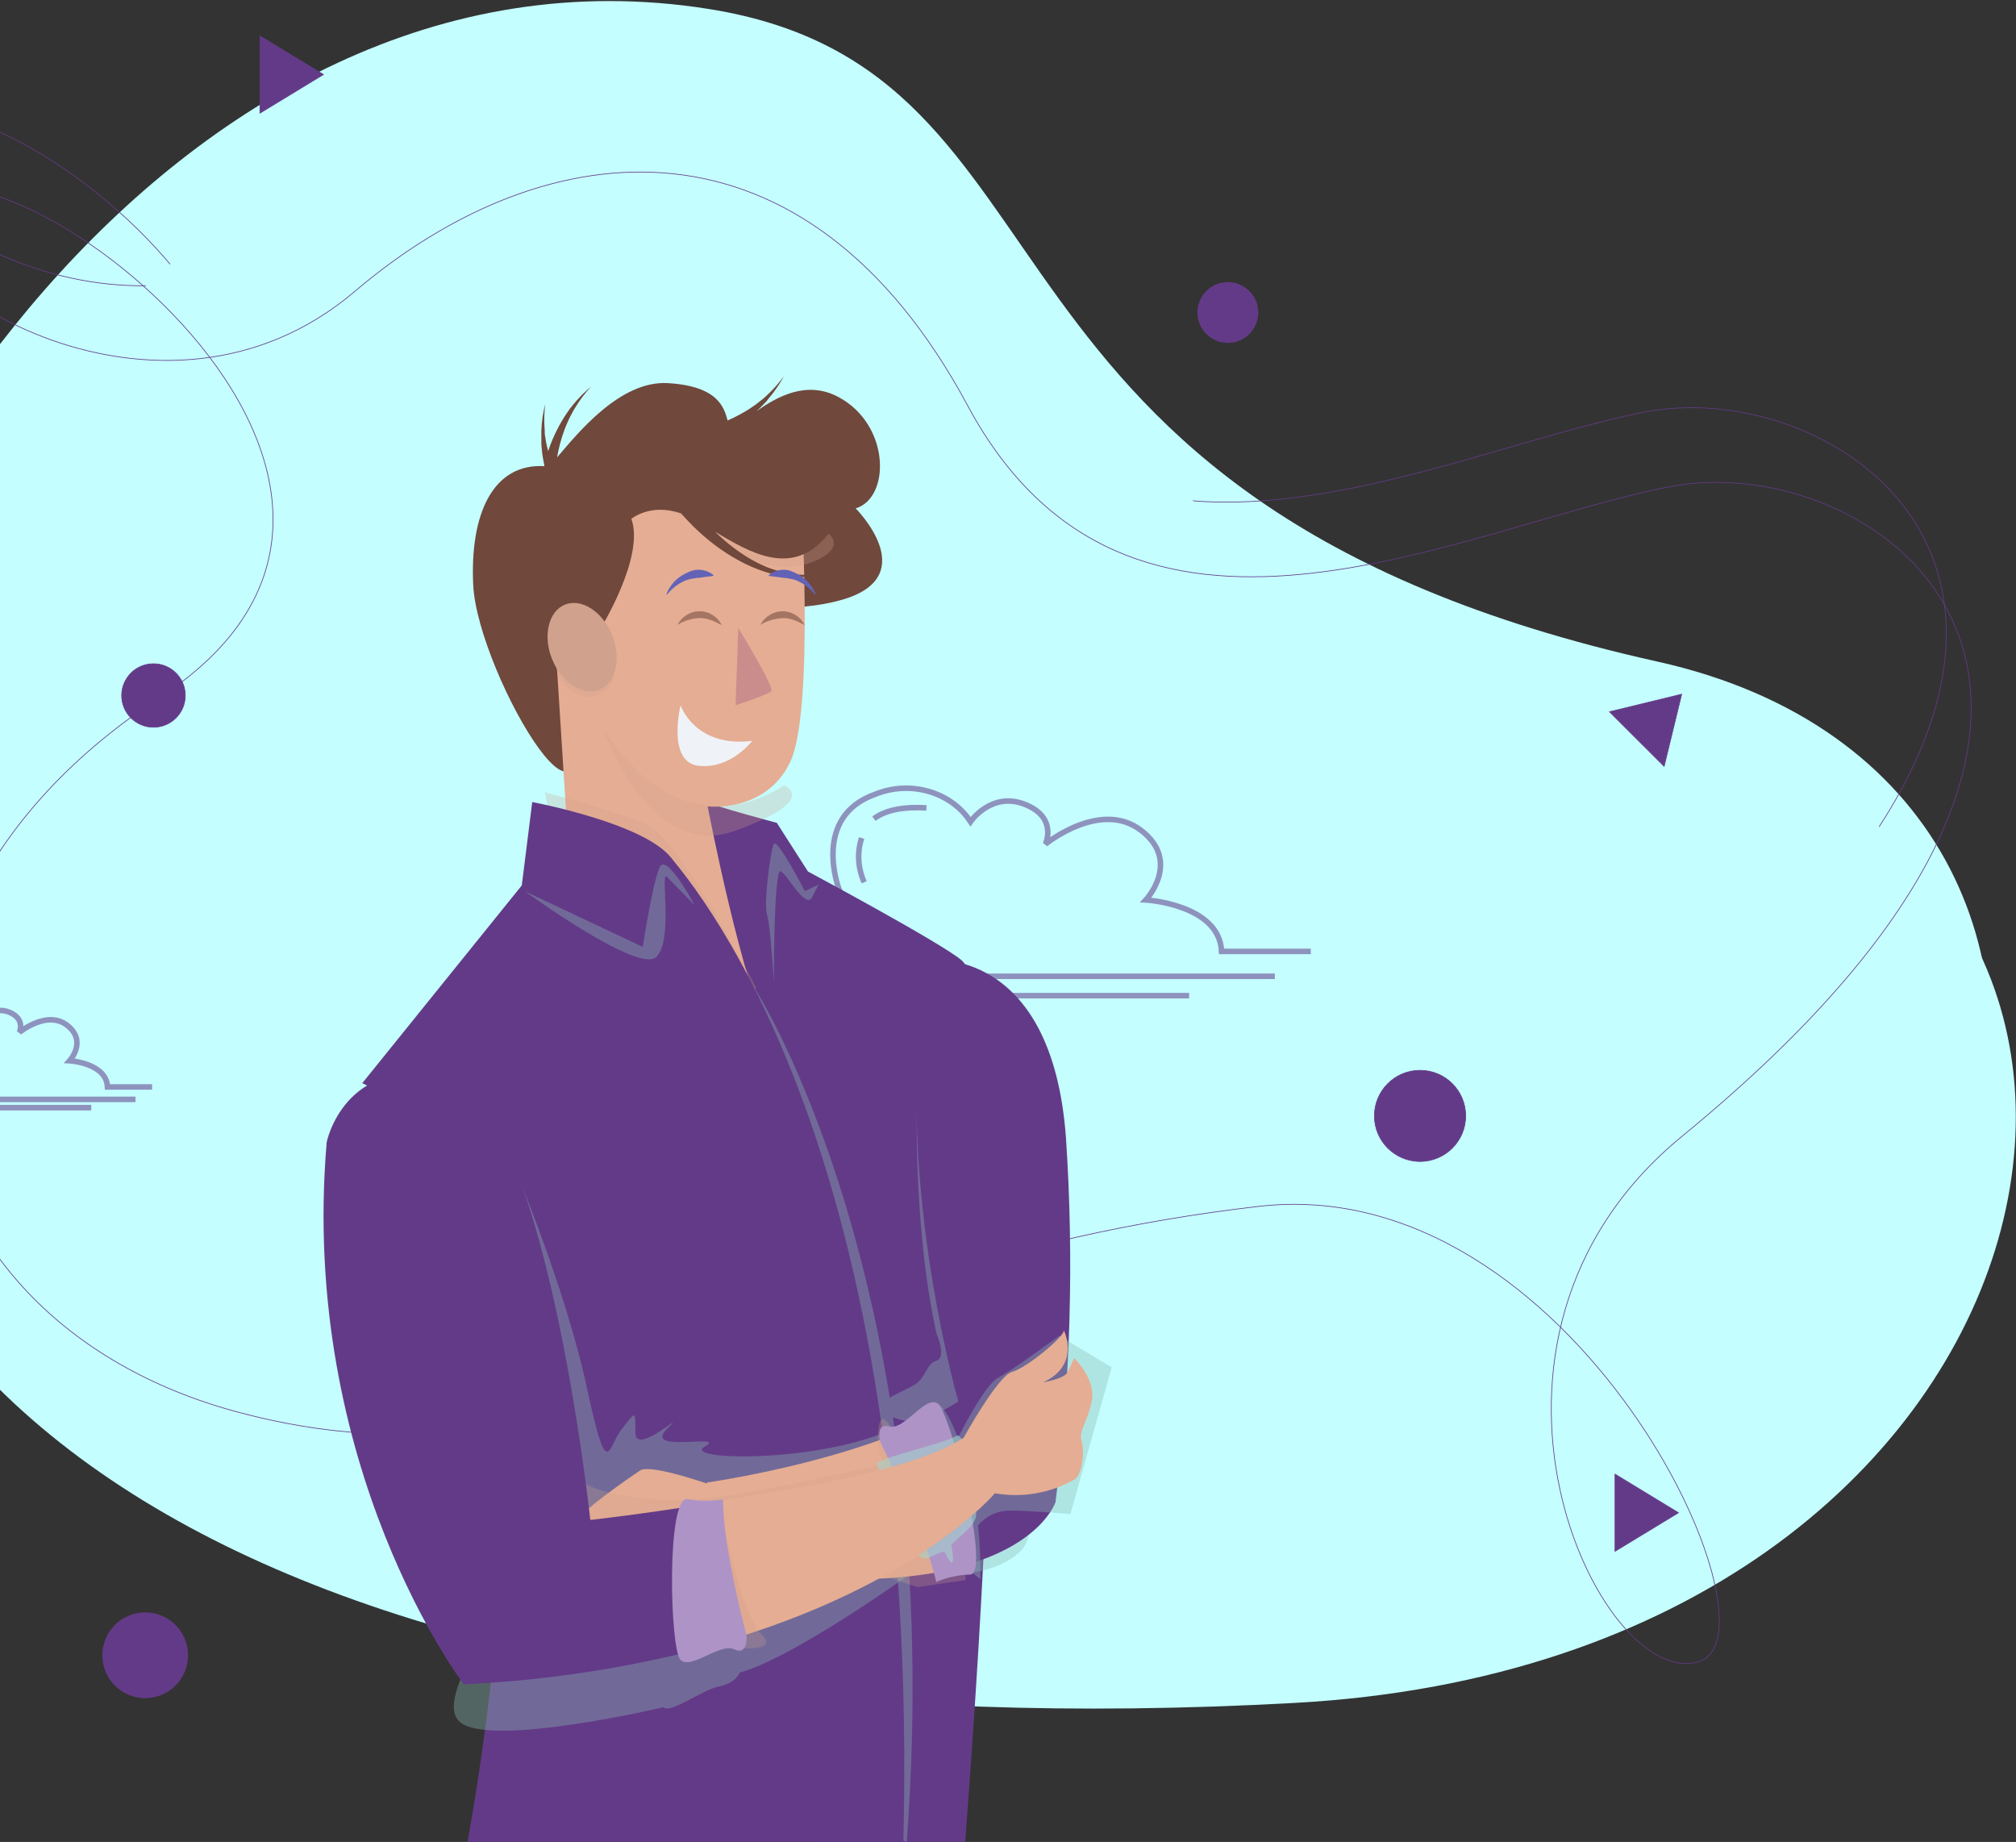 <?xml version="1.0" encoding="UTF-8"?>
<svg width="729px" height="666px" viewBox="0 0 729 666" version="1.1" xmlns="http://www.w3.org/2000/svg" xmlns:xlink="http://www.w3.org/1999/xlink">
    <rect x="0" y="0" width="729" height="666" fill="#333333" stroke="none"/>
    <!-- Generator: Sketch 52.4 (67378) - http://www.bohemiancoding.com/sketch -->
    <title>Group 3</title>
    <desc>Created with Sketch.</desc>
    <g id="Page-1" stroke="none" stroke-width="1" fill="none" fill-rule="evenodd">
        <g id="correo-contacto" transform="translate(-173, -286)">
            <g id="Group-3" transform="translate(173, 175)">
                <g transform="translate(-77, 111)">
                    <g id="cc">
                        <g id="BACKGROUND">
                            <path d="M0,310.265 C0,202.459 137.614,-27.9 333.333,3.252 C473.987,25.673 415.562,181.263 676.425,239.23 C879.562,284.393 821.326,573.134 536.111,588.729 C219.598,606.153 0,512.376 0,310.265 Z" id="Path" fill="#C4FEFF"></path>
                            <path d="M676.331,383.77 C585.607,458.049 646.731,585.542 682.466,573.737 C714.387,563.215 637.161,395.99 523.18,409.19 C335.428,430.932 282.534,517.637 154.585,483.732 C25.767,449.601 0.755,306.701 125.816,225.144 C250.405,143.889 52.195,4.836 36.641,49.773 C27.749,75.286 126.118,138.043 196.322,78.341 C266.527,18.639 359.515,10.946 417.903,119.638 C476.29,228.331 595.442,163.971 671.536,149.018 C747.63,134.064 871.275,224.145 676.331,383.77 Z" id="Path" stroke="#633A88" stroke-width="0.25"></path>
                        </g>
                    </g>
                    <g id="cc-copy" transform="translate(9, 27)">
                        <g id="BACKGROUND">
                            <path d="M0,310.265 C0,202.459 137.614,-27.9 333.333,3.252 C473.987,25.673 415.562,181.263 676.425,239.23 C879.562,284.393 821.326,573.134 536.111,588.729 C219.598,606.153 0,512.376 0,310.265 Z" id="Path" fill="#C4FEFF"></path>
                            <path d="M676.331,383.77 C585.607,458.049 646.731,585.542 682.466,573.737 C714.387,563.215 637.161,395.99 523.18,409.19 C335.428,430.932 282.534,517.637 154.585,483.732 C25.767,449.601 0.755,306.701 125.816,225.144 C250.405,143.889 52.195,4.836 36.641,49.773 C27.749,75.286 126.118,138.043 196.322,78.341 C266.527,18.639 359.515,10.946 417.903,119.638 C476.29,228.331 595.442,163.971 671.536,149.018 C747.63,134.064 871.275,224.145 676.331,383.77 Z" id="Path" stroke="#633A88" stroke-width="0.25"></path>
                        </g>
                    </g>
                    <ellipse id="Oval" stroke="#633A88" stroke-width="0.25" fill="#633A88" cx="132.498" cy="251.472" rx="11.498" ry="11.472"></ellipse>
                    <ellipse id="Oval" stroke="#633A88" stroke-width="0.25" fill="#633A88" cx="590.498" cy="403.472" rx="16.498" ry="16.472"></ellipse>
                    <polygon id="Path" stroke="#633A88" stroke-width="0.25" fill="#633A88" points="685.106 251 678.764 277.083 659 257.351"></polygon>
                    <polygon id="Path" stroke="#633A88" stroke-width="0.25" fill="#633A88" points="193.954 26.946 171 40.911 171 13"></polygon>
                    <polygon id="Path" stroke="#633A88" stroke-width="0.25" fill="#633A88" points="683.954 546.965 661 560.911 661 533"></polygon>
                    <g id="Group-4" opacity="0.549" transform="translate(287, 285)" stroke="#633A88" stroke-width="2">
                        <path d="M0,59 L59.366,59 C59.366,59 58.809,34.811 93.379,36.46 C93.379,36.46 83.291,10.269 106.635,2.133 C119.193,-2.955 133.952,1.331 140.939,12.095 C140.939,12.095 148.438,1.099 160.534,5.805 C172.629,10.511 168.033,20.209 168.033,20.209 C168.033,20.209 187.918,3.98 202.627,15.239 C217.335,26.498 204.344,40.396 204.344,40.396 C204.344,40.396 230.955,41.957 231.729,59 L264,59" id="Path"></path>
                        <path d="M12,68 L131,68" id="Path"></path>
                        <path d="M143,68 L251,68" id="Path"></path>
                        <path d="M40,75 L220,75" id="Path"></path>
                        <path d="M106,11 C106.442,10.679 106.933,10.381 107.424,10.082 C111.253,7.788 116.875,6.641 125,7.1" id="Path"></path>
                        <path d="M102.505,34 C100.191,28.841 99.868,23.292 101.575,18" id="Path"></path>
                        <path d="M71.017,58 C71.017,58 69.668,43.764 91,46.304" id="Path"></path>
                    </g>
                    <g id="Group-4-Copy" opacity="0.549" transform="translate(0, 363)" stroke="#633A88" stroke-width="2">
                        <path d="M0,30 L29.683,30 C29.683,30 29.405,17.7 46.689,18.539 C46.689,18.539 41.645,5.222 53.318,1.085 C59.597,-1.502 66.976,0.677 70.469,6.15 C70.469,6.15 74.219,0.559 80.267,2.952 C86.315,5.345 84.016,10.276 84.016,10.276 C84.016,10.276 93.959,2.024 101.313,7.749 C108.667,13.474 102.172,20.54 102.172,20.54 C102.172,20.54 115.477,21.334 115.864,30 L132,30" id="Path"></path>
                        <path d="M72,34.5 L126,34.5" id="Path"></path>
                        <path d="M20,37.5 L110,37.5" id="Path"></path>
                    </g>
                    <g id="cont" transform="translate(194, 136)">
                        <path d="M192.416,47.814 C205.015,44.045 205.015,17.622 186.2,7.558 C174.554,1.346 163.882,7.558 156.526,12.673 L157.707,11.617 L159.427,9.857 L160.276,8.966 L160.981,8.034 C163.093,5.56 164.934,2.866 166.472,0 C164.607,2.603 162.467,4.998 160.09,7.144 L159.22,7.952 L158.287,8.697 C157.665,9.194 157.044,9.712 156.422,10.167 C155.117,11.078 153.832,11.99 152.464,12.777 C150.413,13.991 148.289,15.077 146.103,16.028 C144.859,11.575 142.932,3.603 124.469,2.526 C107.249,1.532 91.852,20.707 84.496,29.322 C84.496,29.322 84.496,29.156 84.496,29.073 C85.041,25.988 85.845,22.954 86.9,20.003 C87.397,18.512 88.06,17.084 88.703,15.613 C89.034,14.909 89.428,14.205 89.78,13.543 L90.36,12.424 L90.982,11.41 C92.624,8.671 94.555,6.116 96.743,3.789 C94.231,5.854 91.946,8.18 89.925,10.726 L89.138,11.679 L88.454,12.673 L87.066,14.744 C86.216,16.152 85.346,17.56 84.62,19.03 C83.275,21.638 82.132,24.344 81.201,27.127 C80.994,26.216 80.766,25.305 80.559,24.373 C80.352,23.441 80.31,22.778 80.165,22.033 L79.979,20.852 L79.979,19.672 C79.699,16.479 79.762,13.265 80.165,10.085 C79.352,13.227 78.879,16.449 78.756,19.693 L78.756,20.935 L78.756,22.157 C78.756,22.965 78.756,23.793 78.756,24.621 C78.901,26.257 79.025,27.893 79.316,29.529 C79.461,30.44 79.647,31.33 79.834,32.242 C79.834,32.242 79.834,32.449 79.834,32.552 C61.184,31.475 52.895,49.946 54.118,75.479 C55.693,108.176 104.472,189.929 88.102,106.913 L112.015,77.922 C112.015,77.922 160.981,89.311 188.645,80.511 C216.309,71.71 192.416,47.814 192.416,47.814 Z" id="Path" fill="#70483C"></path>
                        <path d="M138.956,154 C140.209,155.239 163.901,161.52 163.901,161.52 L175.173,179.12 C175.173,179.12 223.195,204.84 230.607,211.12 C243.911,222.275 247.032,331.764 232.024,530 L180.121,530 L119,240.599 L138.956,154 Z" id="Path" fill="#633A88"></path>
                        <g id="Group" transform="translate(133, 169)" fill="#87BAB4" opacity="0.37">
                            <path d="M41.02,17.206 C41.02,17.206 31.061,-2.211 29.811,0.209 C28.561,2.628 26.082,22.065 27.352,25.724 C28.623,29.384 29.811,50 29.811,50 C29.811,50 29.811,8.707 32.311,10.007 C34.811,11.307 41.02,23.365 43.5,19.725 L46,14.866 L41.02,17.206 Z" id="Path" style="mix-blend-mode: multiply;"></path>
                            <path d="M81.632,90 C81.632,90 79.823,137.265 88.659,177.265 C88.659,177.265 92.443,185.768 88.659,186.966 C84.875,188.164 84.875,192.954 81.071,195.449 C77.266,197.944 67.578,201.218 68.014,204.411 C68.451,207.605 83.607,210 83.607,210 L98.763,207.585 L105,195.449 L102.484,165.15 L81.632,90" id="Path" style="mix-blend-mode: multiply;"></path>
                            <path d="M22.713,52 C22.713,52 92.979,160.515 77.872,361 L28.933,341.574 L0,119.202 L22.733,52" id="Path" style="mix-blend-mode: multiply;"></path>
                            <path d="M74.367,259.265 C74.367,259.265 96.074,270.038 114.8,259.085 C133.527,248.132 109.805,231 109.805,231 L63,251.061 L74.367,259.085" id="Path" style="mix-blend-mode: multiply;"></path>
                        </g>
                        <path d="M172.579,41.587 C172.579,41.587 177.571,120.511 168.841,139.298 C160.11,158.085 138.89,155.569 138.89,155.569 C138.89,155.569 151.379,220.697 162.596,242 L87.739,158.085 L84,99.228 L90.163,36.596 C90.163,36.596 155.118,16.551 172.579,41.587 Z" id="Path" fill="#E5AD93"></path>
                        <g id="Group" transform="translate(80, 39)" fill="#D0A18C" opacity="0.27">
                            <path d="M86.411,108.963 C86.411,108.963 51.36,135.336 21.337,88.941 C21.337,88.941 37.595,136.68 68.876,125.366 C100.156,114.052 86.411,108.963 86.411,108.963 Z" id="Path" style="mix-blend-mode: multiply;"></path>
                            <path d="M76.417,182.123 C76.417,182.123 48.867,127.807 36.338,122.78 C23.81,117.754 0.051,111.466 0.051,111.466 L7.552,150.414 C7.552,150.414 70.174,196.271 76.417,182.123" id="Path" style="mix-blend-mode: multiply;"></path>
                            <path d="M36.338,8.46 C37.595,9.721 47.61,8.46 53.874,14.665 C60.139,20.87 81.425,36.094 98.919,27.303 C116.414,18.512 87.607,10.963 87.607,10.963 L50.103,0.91 L36.338,8.46 Z" id="Path" style="mix-blend-mode: multiply;"></path>
                            <path d="M3.41,63.79 L5.058,69.995 C5.058,69.995 12.559,81.309 21.337,75.021 C30.115,68.733 20.08,61.204 20.08,61.204 L3.41,63.769" id="Path" style="mix-blend-mode: multiply;"></path>
                        </g>
                        <path d="M75.462,154 C75.462,154 115.598,161.52 125.631,174.06 C135.665,186.6 215.853,280.332 209.659,530 L52.05,530 C54.466,516.055 74.306,409.391 59.152,338.467 C43.874,266.986 14,255.644 14,255.644 L71.684,184.142 L75.462,154 Z" id="Path" fill="#633A88"></path>
                        <g id="Group" transform="translate(47, 176)" fill="#87BAB4" opacity="0.37">
                            <path d="M87.146,15.24 C87.146,15.24 77.138,-3.594 74.62,1.43 C72.103,6.454 68.429,30.373 68.429,30.373 L25.733,10.216 C25.733,10.216 67.109,40.359 73.361,33.991 C79.614,27.623 74.62,2.608 77.138,5.048 L87.146,15.24 Z" id="Path" style="mix-blend-mode: multiply;"></path>
                            <path d="M22.7,111.745 C22.7,111.745 40.694,154.623 48.227,189.789 C55.759,224.955 55.738,211.124 60.753,204.839 C65.767,198.554 65.767,197.314 65.767,206.1 C65.767,214.887 85.826,196.053 77.055,204.839 C68.285,213.625 99.611,206.1 90.84,211.041 C82.07,215.982 130.936,217.243 158.506,204.839 C186.076,192.435 119.669,233.782 119.669,233.782 L55.697,247.593 L24.371,236.305 C24.371,236.305 5.923,106.597 22.658,111.807" id="Path" style="mix-blend-mode: multiply;"></path>
                            <path d="M163.335,258.384 C163.335,258.384 122.249,287.72 103.49,292.744 C103.49,292.744 102.231,296.507 95.979,297.768 C89.726,299.029 78.417,307.815 75.92,305.293 C75.92,305.293 11.948,320.364 1.96,310.317 C-8.027,300.269 25.775,258.839 25.775,258.839 C25.775,258.839 160.59,240.377 163.376,258.384" id="Path" style="mix-blend-mode: multiply;"></path>
                        </g>
                        <path d="M208.161,382 C176.29,394.783 138.64,400.039 138.64,400.039 L138.64,400.408 C134.89,399.139 117.797,393.474 114.476,395.683 C110.726,398.178 90.825,411.841 92.055,414.315 C93.284,416.79 100.786,427.998 100.786,427.998 L134.152,415.093 L130.053,428.612 C177.192,437.325 207.935,436.036 228,431.209 C225.09,414.029 215.395,394.865 208.161,382 Z" id="Path" fill="#E5AD93"></path>
                        <g id="Group" transform="translate(89, 377)" fill="#D0A18C" opacity="0.27">
                            <path d="M106.971,54.545 C106.971,53.288 141.943,35.762 141.943,35.762 L143.198,58.298 L125.691,60.855 L106.971,54.545 Z" id="Path" style="mix-blend-mode: multiply;"></path>
                            <path d="M121.947,14.464 L120.837,14.732 C118.656,8.196 113.863,-4.732 111.95,1.948 C110.933,6.811 111.511,11.873 113.595,16.381 C95.081,20.67 51.346,30.381 35.753,29.412 C15.758,28.154 8.249,25.659 3.25,21.907 C-1.749,18.154 0.761,43.185 0.761,43.185 L14.194,49.37 L61.982,43.185 L114.459,29.412 L126.021,16.587 L121.947,14.464 Z" id="Path" style="mix-blend-mode: multiply;"></path>
                        </g>
                        <path d="M268.474,275.6 C263.45,205.499 218.854,211.107 218.854,211.107 C204.382,283.126 229.543,370.774 229.543,370.774 C222.68,374.922 215.472,378.474 208,381.393 C215.298,394.361 225.077,413.681 227.889,431 C259.542,423.392 264.69,407.083 264.69,407.083 C270.124,363.474 271.391,319.449 268.474,275.6 Z" id="Path" fill="#633A88"></path>
                        <path d="M266.018,347 C266.018,347 248.94,359.604 243.964,362.121 C238.988,364.637 229.364,383.96 229.364,383.96 C229.364,383.96 222.832,364.658 217.856,373.56 C212.88,382.462 231.227,430.091 231.227,430.091 L237.534,435 C237.612,428.479 237.325,421.958 236.674,415.47 C239.462,412.227 243.454,410.313 247.691,410.187 C256.394,410.187 270.072,411.456 270.072,411.456 L285,358.398 L266.018,347 Z" id="Path" fill="#87BAB4" opacity="0.37" style="mix-blend-mode: multiply;"></path>
                        <path d="M221.553,436 C225.434,434.334 229.6,433.423 233.825,433.316 C241.508,432.965 226.724,374.633 222.114,371.495 C217.504,368.356 210.133,381.241 204.588,379.754 C199.044,378.267 201.578,385.948 201.578,385.948 C201.578,385.948 217.255,417.189 221.553,436 Z" id="Path" fill="#AE93C6"></path>
                        <path d="M200,393.12 C202.477,390.64 225.346,385.658 228.827,383.158 C232.307,380.657 236.893,408.678 235.849,412.737 C234.805,416.795 226.738,421.756 227.045,422.986 C227.352,424.216 228.601,431.698 226.104,427.967 C223.606,424.236 226.104,424.216 218.59,427.332 C211.076,430.447 200,393.12 200,393.12 Z" id="Path" fill="#A3D6CE" opacity="0.56" style="mix-blend-mode: multiply;"></path>
                        <path d="M271.455,355.031 L269.128,360.046 C268.036,362.543 260.209,363.802 260.209,363.802 C265.565,361.367 267.892,357.961 268.716,354.721 C269.447,351.457 269.092,348.043 267.707,345 C267.707,347.518 253.948,358.787 248.943,360.046 C243.938,361.305 231.436,383.864 231.436,383.864 C212.899,395.752 171.046,402.274 137,407.661 C137,422.645 138.092,443.057 143.179,458 C214.67,437.361 242.764,403.925 242.764,403.925 C252.665,405.662 262.861,403.888 271.599,398.91 C274.112,397.651 275.348,388.879 274.112,385.123 C272.876,381.366 276.604,377.589 277.861,370.077 C279.117,362.564 271.455,355.031 271.455,355.031 Z" id="Path" fill="#E5AD93"></path>
                        <path d="M142.799,406.105 C142.799,406.105 150.447,447.047 158.096,454.601 C165.744,462.155 147.884,459.575 147.884,459.575 L138.953,445.901 C138.953,445.901 135.129,403.628 142.799,406.105" id="Path" fill="#D0A18C" opacity="0.27" style="mix-blend-mode: multiply;"></path>
                        <path d="M96.462,413.569 C96.462,413.569 80.148,260.597 43.782,253.147 C7.417,245.698 1.139,276.961 1.139,276.961 C-8.897,394.77 50.7,473 50.7,473 C82.258,471.55 113.554,466.566 144,458.142 C138.982,443.202 137.805,422.793 137.805,407.812 C114.449,411.588 96.462,413.569 96.462,413.569 Z" id="Path" fill="#633A88"></path>
                        <path d="M144.456,406.146 C140.213,406.841 135.879,406.799 131.652,406.021 C123.884,404.753 125.25,460.35 129.048,464.136 C132.847,467.921 143.325,457.896 148.489,460.35 C153.653,462.805 152.97,455.296 152.97,455.296 C152.97,455.296 144.413,423.972 144.456,406.146 Z" id="Path" fill="#AE93C6"></path>
                        <path d="M167.793,71.226 C165.352,70.754 162.957,70.07 160.634,69.183 C158.338,68.243 156.109,67.144 153.966,65.894 C149.72,63.332 145.775,60.302 142.205,56.862 L141.612,56.249 C154.028,63.809 168.693,72.187 180.884,59.008 C195.775,42.866 173.418,26.725 173.418,26.725 L128.705,18 L92.664,27.93 L79,41.579 L81.495,92.558 L85.218,104 L100.13,91.332 C100.13,91.332 116.268,65.26 111.298,51.611 C111.298,51.611 118.211,45.727 129.359,49.67 C130.832,51.407 132.346,52.98 133.921,54.533 C135.496,56.086 137.725,58.068 139.75,59.703 C143.787,62.963 148.178,65.76 152.841,68.039 C155.175,69.166 157.589,70.122 160.062,70.9 C162.538,71.65 165.078,72.169 167.65,72.452 C170.206,72.728 172.785,72.728 175.341,72.452 C177.877,72.157 180.373,71.588 182.787,70.756 C180.336,71.38 177.827,71.742 175.3,71.839 C172.783,71.906 170.266,71.7 167.793,71.226 Z" id="Path" fill="#70483C"></path>
                        <path d="M104.352,93.641 C107.777,102.142 105.689,110.987 99.711,113.396 C93.733,115.804 86.073,110.785 82.648,102.365 C79.223,93.945 81.311,85.019 87.289,82.61 C93.267,80.201 100.927,85.14 104.352,93.641 Z" id="Path" fill="#D0A18C"></path>
                        <path d="M128,89.9 C128.703,88.47 129.808,87.268 131.184,86.434 C132.615,85.518 134.282,85.021 135.99,85 C137.704,85.002 139.378,85.509 140.796,86.454 C141.476,86.901 142.101,87.422 142.662,88.008 C143.172,88.628 143.62,89.295 144,90 C143.25,89.701 142.601,89.323 141.972,89.004 C141.343,88.685 140.654,88.367 139.944,88.187 C139.599,88.187 139.275,87.968 138.971,87.849 L137.977,87.649 C137.31,87.519 136.63,87.458 135.949,87.47 C133.133,87.609 130.399,88.445 128,89.9 Z" id="Path" fill="#A57563"></path>
                        <path d="M158,89.9 C158.717,88.474 159.825,87.273 161.2,86.434 C162.628,85.515 164.294,85.017 166,85 C167.711,85.005 169.383,85.511 170.8,86.454 C171.472,86.901 172.091,87.423 172.643,88.008 C173.159,88.628 173.613,89.295 174,90 C173.23,89.701 172.582,89.323 171.975,89.004 C171.367,88.685 170.658,88.367 169.949,88.187 L168.957,87.849 L167.985,87.649 C167.661,87.564 167.328,87.517 166.992,87.51 C166.67,87.47 166.343,87.47 166.02,87.51 C163.184,87.626 160.425,88.449 158,89.9 Z" id="Path" fill="#A57563"></path>
                        <path d="M124,78.808 C124.587,77.317 125.428,75.922 126.491,74.677 C127.645,73.381 129.054,72.299 130.642,71.487 C131.45,71.062 132.29,70.69 133.154,70.373 C134.041,70.09 134.978,69.966 135.915,70.008 C137.796,70.096 139.589,70.773 141,71.929 L141,72.198 C140.152,72.371 139.292,72.487 138.426,72.544 C137.637,72.698 136.869,72.717 136.143,72.871 C134.655,72.977 133.181,73.215 131.742,73.582 C130.24,74.083 128.838,74.81 127.591,75.734 C126.298,76.671 125.152,77.77 124.187,79 L124,78.808 Z" id="Path" fill="#6263B7"></path>
                        <path d="M178,78.808 C177.378,77.31 176.502,75.915 175.404,74.677 C174.264,73.375 172.865,72.292 171.282,71.488 C170.48,71.063 169.647,70.69 168.789,70.374 C167.902,70.089 166.965,69.965 166.028,70.009 C164.167,70.101 162.395,70.778 161,71.93 L161,72.199 C161.835,72.37 162.682,72.486 163.535,72.545 C164.338,72.698 165.101,72.717 165.822,72.871 C167.299,72.977 168.762,73.215 170.19,73.582 C171.682,74.083 173.074,74.81 174.312,75.734 C175.595,76.671 176.732,77.77 177.691,79 L178,78.808 Z" id="Path" fill="#6263B7"></path>
                        <path d="M129.094,119 C129.094,119 134.254,134.461 155,131.874 C155,131.874 147.271,142.181 135.656,140.888 C124.04,139.594 129.094,119 129.094,119 Z" id="Path" fill="#EFF3F8"></path>
                        <path d="M149.948,91 C149.948,91 163.172,112.604 161.916,113.917 C160.66,115.229 149,119 149,119 L149.948,91 Z" id="Path" fill="#CB8D8B"></path>
                    </g>
                    <circle id="Oval" fill="#633A88" cx="521" cy="113" r="11"></circle>
                    <circle id="Oval-Copy" fill="#633A88" cx="129.5" cy="598.5" r="15.5"></circle>
                </g>
            </g>
        </g>
    </g>
</svg>
